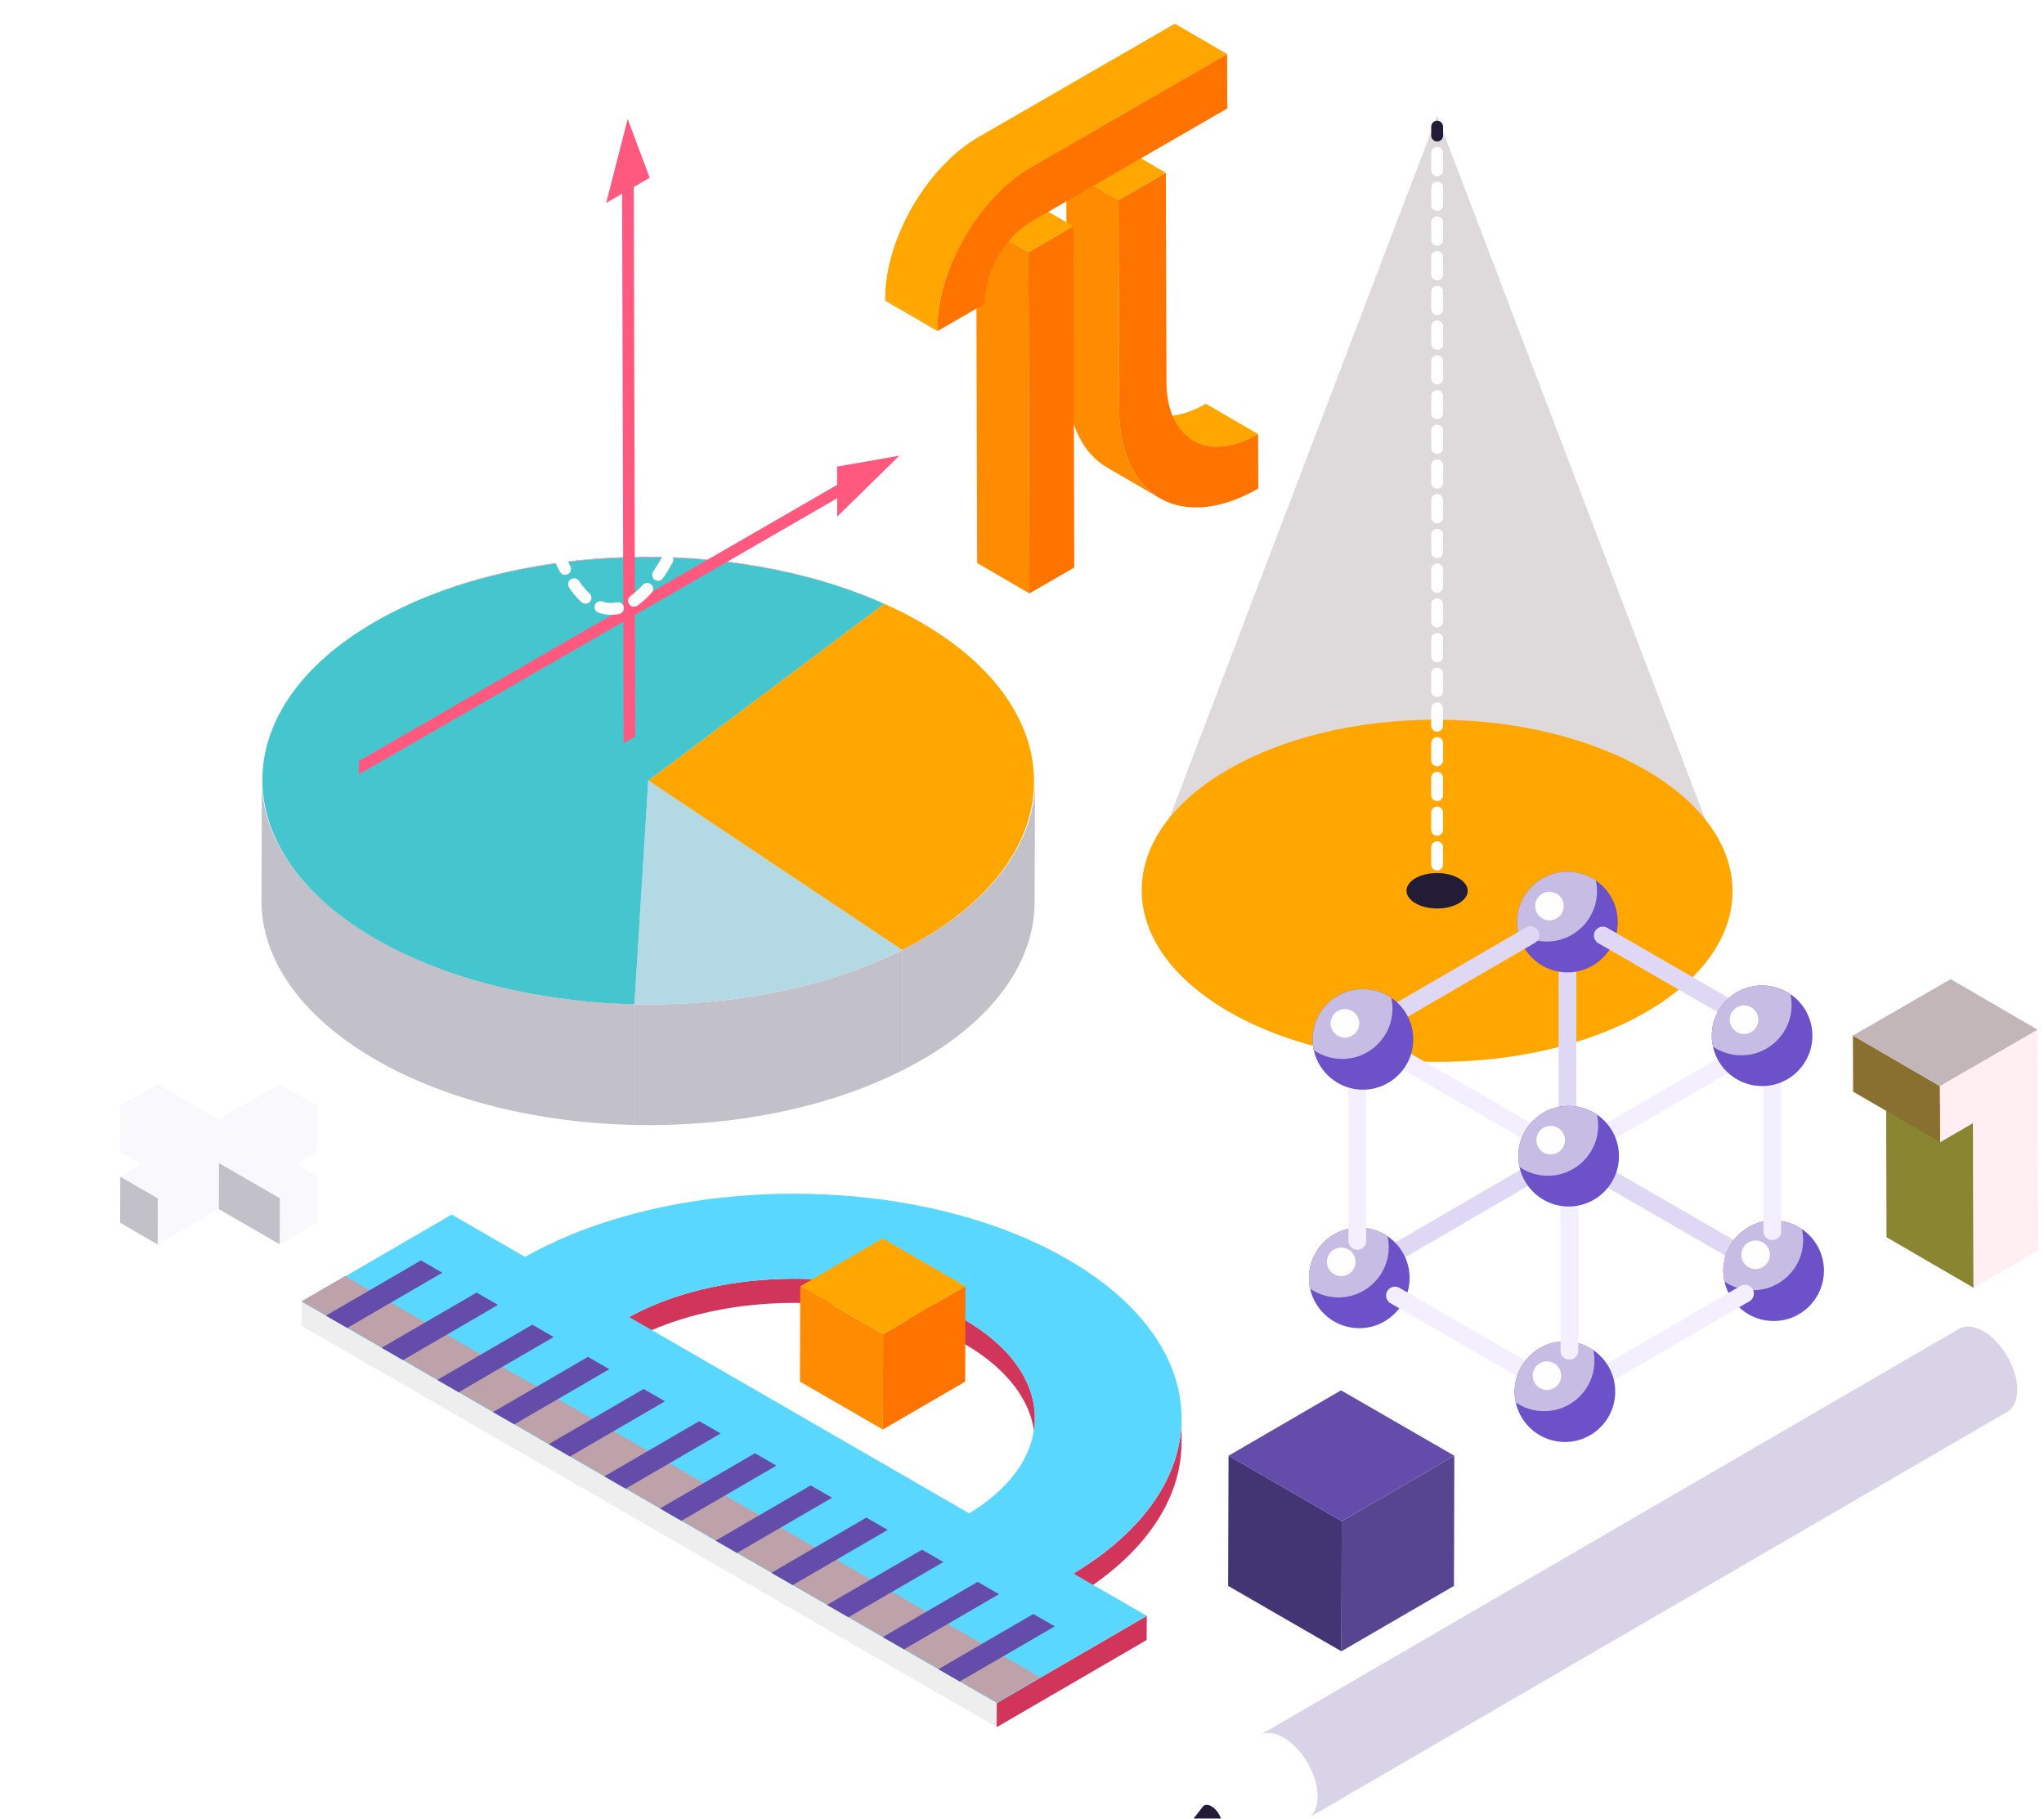 <svg width="345" height="307" viewBox="0 0 345 307" fill="none" xmlns="http://www.w3.org/2000/svg">
<g clip-path="url(#clip0)" filter="url(#filter0_i)">
<path d="M42.97 59.89L85.42 119.52L1 168.25L42.97 59.89Z" stroke="white" stroke-width="2" stroke-miterlimit="10" stroke-linecap="round" stroke-linejoin="round" stroke-dasharray="3 3"/>
<path d="M243.84 143.38L180.18 180.37L116.1 143.38L179.76 106.38L243.84 143.38Z" stroke="white" stroke-width="2" stroke-miterlimit="10" stroke-linecap="round" stroke-linejoin="round" stroke-dasharray="3 3"/>
<path d="M333.11 213.38L318.42 204.84L318.34 177.06L333.03 185.59L333.11 213.38Z" fill="#898530"/>
<path d="M327.47 188.81L312.78 180.27L312.75 170.8L327.44 179.34L327.47 188.81Z" fill="#897030"/>
<path d="M327.44 179.34L312.75 170.8L329.25 161.28L343.93 169.82L327.44 179.34Z" fill="#C2B6B9"/>
<path d="M343.93 169.82L344.04 207.07L333.11 213.38L333.03 185.59L327.47 188.81L327.44 179.34L343.93 169.82Z" fill="#FFEEF2"/>
<path d="M53.5 182.66L53.48 190.46L43.21 196.43L43.23 188.63L53.5 182.66Z" fill="#F9F8FC"/>
<path d="M30.59 188.63L30.56 196.43L20.23 190.46L20.25 182.66L30.59 188.63Z" fill="#F9F8FC"/>
<path d="M47.27 198.26L47.24 206.06L36.91 200.09L36.93 192.29L47.27 198.26Z" fill="#C2C0C9"/>
<path d="M53.57 194.6L53.55 202.4L47.24 206.06L47.27 198.26L53.57 194.6Z" fill="#F9F8FC"/>
<path d="M26.65 198.27L26.62 206.07L20.28 202.41L20.3 194.61L26.65 198.27Z" fill="#C2C0C9"/>
<path d="M36.93 192.29L36.91 200.09L26.62 206.07L26.65 198.27L36.93 192.29Z" fill="#F9F8FC"/>
<path d="M53.5 182.66L43.23 188.63L53.57 194.6L47.27 198.26L36.93 192.29L26.65 198.27L20.3 194.61L30.59 188.63L20.25 182.66L26.55 179L36.89 184.97L47.16 179L53.5 182.66Z" fill="#F9F8FC"/>
<path d="M155.73 154.49C154.6 155.15 153.43 155.76 152.24 156.36V176.71C153.41 176.12 154.56 175.51 155.67 174.87C168.29 167.54 174.6 157.94 174.63 148.33L174.69 127.95C174.66 137.56 168.35 147.16 155.73 154.49Z" fill="#C2C0C9"/>
<path d="M63.45 154.49C50.59 147.06 44.16 137.31 44.19 127.58L44.13 147.96C44.1 157.69 50.53 167.44 63.39 174.87C75.53 181.88 91.22 185.55 107.07 185.9V165.52C91.25 165.17 75.58 161.49 63.45 154.49Z" fill="#C2C0C9"/>
<path d="M107.08 165.52V185.9C123.15 186.25 139.38 183.19 152.24 176.71V156.36C139.37 162.83 123.14 165.89 107.08 165.52Z" fill="#C2C0C9"/>
<path d="M154.97 100.8C154.89 100.75 154.8 100.71 154.72 100.66H154.71C154.7 100.65 154.69 100.65 154.68 100.64C154.78 100.7 154.88 100.75 154.98 100.81C154.98 100.8 154.98 100.8 154.97 100.8Z" fill="#FF597F"/>
<path d="M155.4 101.04C180.8 115.7 180.93 139.83 155.7 154.49C155.58 154.56 155.46 154.63 155.34 154.7C155.13 154.82 155.06 154.86 155 154.9C154.74 155.05 154.47 155.2 154.2 155.34C153.92 155.49 153.64 155.64 153.36 155.79C153.17 155.89 153.11 155.92 153.06 155.95C152.79 156.09 152.52 156.23 152.25 156.36L109.42 127.77L149.25 97.91C150.39 98.42 151.51 98.95 152.59 99.51C152.78 99.61 152.85 99.64 152.91 99.68C153.12 99.79 153.18 99.82 153.24 99.85C153.31 99.89 153.39 99.93 153.46 99.97C153.69 100.09 153.81 100.16 153.92 100.22C154.08 100.31 154.17 100.36 154.27 100.41C154.46 100.51 154.54 100.56 154.62 100.61C154.81 100.72 154.89 100.76 154.98 100.81C155.17 100.91 155.29 100.98 155.4 101.04Z" fill="#FFA600"/>
<path d="M153.45 99.96C153.46 99.97 153.48 99.97 153.49 99.98C153.45 99.96 153.4 99.93 153.36 99.91C153.39 99.93 153.42 99.95 153.45 99.96Z" fill="#FF597F"/>
<path d="M154.72 100.66L154.71 100.65H154.72V100.66Z" fill="#FF597F"/>
<path d="M107.08 165.53L109.41 127.76L152.24 156.35C139.37 162.83 123.14 165.89 107.08 165.53Z" fill="#B3D9E4"/>
<path d="M154.61 100.59C154.53 100.54 154.44 100.5 154.36 100.45C154.33 100.43 154.29 100.41 154.26 100.39C154.17 100.34 154.08 100.29 153.98 100.24C153.96 100.23 153.93 100.21 153.91 100.2C153.8 100.14 153.68 100.08 153.57 100.02C153.54 100.01 153.52 99.99 153.49 99.98C153.88 100.19 154.26 100.4 154.65 100.61C154.64 100.61 154.62 100.6 154.61 100.59Z" fill="#FF597F"/>
<path d="M153.23 99.85C153.27 99.87 153.32 99.9 153.36 99.92C153.06 99.76 152.76 99.6 152.45 99.45C152.49 99.47 152.54 99.49 152.58 99.51C152.62 99.53 152.66 99.55 152.7 99.57C152.77 99.61 152.84 99.64 152.9 99.68C152.95 99.71 153 99.73 153.05 99.76C153.12 99.78 153.17 99.81 153.23 99.85Z" fill="#FF597F"/>
<path d="M155.4 101.04C155.29 100.97 155.17 100.91 155.06 100.84C155.17 100.91 155.28 100.97 155.4 101.04Z" fill="#FF597F"/>
<path d="M107.08 165.53C105.35 165.49 103.62 165.41 101.91 165.3C87.67 164.29 74.51 160.68 64.25 154.97C63.61 154.61 63.51 154.55 63.42 154.5C38.03 139.84 37.89 115.71 63.12 101.05C86.4 87.52 123.67 86.48 149.24 97.92L109.41 127.78L107.08 165.53Z" fill="#45C6CE"/>
<path d="M152.24 156.36C152.51 156.22 152.78 156.09 153.05 155.95C152.79 156.08 152.52 156.22 152.24 156.36Z" fill="#FF597F"/>
<path d="M101.7 165.28C88.08 164.32 74.88 160.88 64.26 154.96C74.51 160.68 87.67 164.29 101.7 165.28Z" fill="#FF597F"/>
<path d="M149.25 97.91C124.88 87 89.88 87.44 66.5 99.22C90.75 86.97 127 86.9 151.54 98.99C150.79 98.62 150.02 98.26 149.25 97.91Z" fill="#FF597F"/>
<path d="M151.88 99.15C152.07 99.25 152.27 99.34 152.46 99.44C152.26 99.35 152.07 99.25 151.88 99.15Z" fill="#FF597F"/>
<path d="M66.43 99.25C66.45 99.24 66.47 99.23 66.49 99.22C66.47 99.23 66.45 99.24 66.43 99.25Z" fill="#FF597F"/>
<path d="M65.38 99.79C65.73 99.61 66.08 99.43 66.43 99.25C66.08 99.43 65.73 99.61 65.38 99.79Z" fill="#FF597F"/>
<path d="M64.96 100.02C65.1 99.94 65.24 99.87 65.39 99.79C65.24 99.87 65.1 99.94 64.96 100.02Z" fill="#FF597F"/>
<path d="M64.26 100.4C64.49 100.27 64.73 100.15 64.96 100.02C64.72 100.15 64.49 100.27 64.26 100.4Z" fill="#FF597F"/>
<path d="M242.57 15.58L192.7 146.37H292.43L242.57 15.58Z" fill="#DEDADB"/>
<path d="M292.427 146.506C292.472 130.556 270.186 117.562 242.649 117.484C215.112 117.406 192.752 130.273 192.707 146.223C192.662 162.173 214.948 175.166 242.485 175.244C270.022 175.322 292.382 162.456 292.427 146.506Z" fill="#FFA600"/>
<path d="M246.21 144.25C248.23 145.42 248.24 147.31 246.23 148.48C244.22 149.65 240.95 149.65 238.92 148.48C236.9 147.31 236.89 145.42 238.9 144.25C240.91 143.08 244.18 143.08 246.21 144.25Z" fill="#221C36"/>
<path d="M242.57 146.37V144.87" stroke="#221C36" stroke-width="2" stroke-linecap="round" stroke-linejoin="round"/>
<path d="M242.57 141.94V20.34" stroke="white" stroke-width="2" stroke-linecap="round" stroke-linejoin="round" stroke-dasharray="2.93 2.93"/>
<path d="M242.57 18.88V17.38" stroke="#221C36" stroke-width="2" stroke-linecap="round" stroke-linejoin="round"/>
<path d="M240.037 239.738C240.12 210.61 199.422 186.882 149.137 186.739C98.851 186.597 58.02 210.094 57.937 239.221C57.855 268.349 98.552 292.077 148.838 292.219C199.123 292.362 239.955 268.865 240.037 239.738Z" stroke="white" stroke-width="2" stroke-miterlimit="10" stroke-linecap="round" stroke-linejoin="round" stroke-dasharray="3 3"/>
<path d="M334.76 220.7C333.16 219.78 331.72 219.69 330.67 220.3L212.56 288.94C213.6 288.33 215.05 288.42 216.65 289.34C219.83 291.17 222.39 295.61 222.38 299.26C222.37 301.07 221.74 302.35 220.7 302.95L338.81 234.31C339.84 233.71 340.48 232.44 340.49 230.62C340.5 226.97 337.94 222.53 334.76 220.7Z" fill="#D8D3E7"/>
<path d="M222.38 299.25C222.39 295.61 219.83 291.17 216.65 289.33C214.82 288.28 213.2 288.32 212.14 289.24C211.86 289.48 211.63 289.78 211.44 290.14L199 306.12L219.09 303.32C219.49 303.33 219.86 303.28 220.2 303.17H220.22C221.53 302.71 222.38 301.34 222.38 299.25Z" fill="white"/>
<path d="M206.27 303.99C206.27 302.86 205.48 301.48 204.49 300.91C203.92 300.58 203.42 300.6 203.09 300.88C203 300.95 202.93 301.05 202.87 301.16L199.01 306.12L205.25 305.25C205.37 305.25 205.49 305.24 205.59 305.2H205.6C206 305.06 206.26 304.64 206.27 303.99Z" fill="#221C36"/>
<path d="M162.72 218.72C160.89 217.66 158.93 216.73 156.88 215.92C155.3 215.3 153.66 214.74 151.97 214.26C150.59 213.87 149.18 213.52 147.74 213.22C146.42 212.95 145.08 212.71 143.73 212.52C142.43 212.34 141.12 212.19 139.8 212.08C138.48 211.97 137.15 211.9 135.82 211.87C134.44 211.84 133.06 211.84 131.69 211.89C130.18 211.94 128.68 212.04 127.19 212.19C125.45 212.36 123.72 212.6 122.02 212.91C119.41 213.38 116.87 214.01 114.44 214.79C111.51 215.74 108.74 216.91 106.21 218.31L106.2 222.39C108.73 220.99 111.5 219.82 114.43 218.87C116.86 218.08 119.4 217.46 122.01 216.99C123.71 216.68 125.43 216.44 127.18 216.27C128.67 216.12 130.18 216.02 131.68 215.97C133.06 215.92 134.44 215.92 135.81 215.95C137.14 215.98 138.47 216.05 139.79 216.16C141.11 216.27 142.42 216.41 143.72 216.6C145.07 216.79 146.41 217.02 147.73 217.3C149.16 217.6 150.58 217.94 151.96 218.34C153.65 218.82 155.29 219.37 156.87 220C158.93 220.81 160.88 221.75 162.71 222.8C170.69 227.41 174.67 233.45 174.66 239.48L174.67 235.4C174.68 229.37 170.7 223.33 162.72 218.72Z" fill="#D1365A"/>
<path d="M199.43 235.47L199.42 239.55C199.42 239.74 199.42 239.93 199.41 240.12L199.42 236.04C199.43 235.85 199.43 235.66 199.43 235.47Z" fill="#94344A"/>
<path d="M199 239.79C198.75 241.02 198.4 242.25 197.95 243.46C197.48 244.71 196.9 245.95 196.21 247.18C195.47 248.5 194.59 249.79 193.59 251.07C192.41 252.57 191.06 254.03 189.53 255.44C187.22 257.57 184.51 259.6 181.39 261.48L181.38 265.56C184.5 263.68 187.21 261.65 189.52 259.52C191.05 258.11 192.41 256.65 193.58 255.15C194.58 253.88 195.45 252.58 196.2 251.26C196.89 250.04 197.47 248.8 197.94 247.54C198.4 246.33 198.75 245.1 198.99 243.87C199.24 242.63 199.38 241.38 199.42 240.13L199.43 236.05C199.39 237.29 199.25 238.54 199 239.79Z" fill="#D1365A"/>
<path d="M181.38 261.47L181.37 265.55C181.3 265.59 181.22 265.64 181.15 265.68L181.16 261.6C181.23 261.56 181.31 261.51 181.38 261.47Z" fill="#B8405B"/>
<path d="M168.24 283.47L168.23 287.55L50.9 219.81L50.92 215.73L168.24 283.47Z" fill="#EEEEEE"/>
<path d="M193.56 268.76L193.54 272.84L168.23 287.55L168.24 283.47L193.56 268.76Z" fill="#D1365A"/>
<path d="M181.16 261.6L193.56 268.76L168.24 283.47L50.92 215.73L76.24 201.02L88.63 208.17C114.07 193.82 154.85 193.94 180.18 208.57C205.51 223.2 205.86 246.82 181.16 261.6ZM106.2 218.32L163.59 251.46C178.65 242.27 178.35 227.75 162.72 218.73C147.09 209.7 122 209.57 106.2 218.32Z" fill="#59D7FF"/>
<path d="M175.56 279.13L168.22 283.39L50.9 215.66L58.24 211.4L175.56 279.13Z" fill="#BDA2A9"/>
<path d="M93.45 221.69L77.42 231.01L73.8 228.93L89.84 219.61L93.45 221.69Z" fill="#644DAA"/>
<path d="M140.44 248.82L124.4 258.14L120.79 256.06L136.83 246.74L140.44 248.82Z" fill="#644DAA"/>
<path d="M102.84 227.12L86.81 236.44L83.21 234.36L99.24 225.04L102.84 227.12Z" fill="#644DAA"/>
<path d="M112.24 232.54L96.21 241.86L92.61 239.78L108.64 230.46L112.24 232.54Z" fill="#644DAA"/>
<path d="M121.64 237.97L105.6 247.29L102 245.21L118.03 235.89L121.64 237.97Z" fill="#644DAA"/>
<path d="M84.05 216.27L68.02 225.59L64.41 223.5L80.45 214.19L84.05 216.27Z" fill="#644DAA"/>
<path d="M74.65 210.84L58.61 220.16L55.01 218.08L71.05 208.76L74.65 210.84Z" fill="#644DAA"/>
<path d="M131.04 243.4L115.01 252.72L111.4 250.63L127.43 241.31L131.04 243.4Z" fill="#644DAA"/>
<path d="M149.83 254.25L133.8 263.57L130.2 261.49L146.23 252.17L149.83 254.25Z" fill="#644DAA"/>
<path d="M178.03 270.53L161.99 279.84L158.39 277.76L174.42 268.44L178.03 270.53Z" fill="#644DAA"/>
<path d="M159.23 259.67L143.2 268.99L139.59 266.91L155.63 257.59L159.23 259.67Z" fill="#644DAA"/>
<path d="M168.62 265.1L152.59 274.41L148.99 272.34L165.02 263.02L168.62 265.1Z" fill="#644DAA"/>
<path d="M245.47 241.73L245.41 263.7L226.41 274.74L226.47 252.77L245.47 241.73Z" fill="#57468F"/>
<path d="M226.47 252.77L226.41 274.74L207.29 263.7L207.36 241.73L226.47 252.77Z" fill="#433473"/>
<path d="M245.47 241.73L226.47 252.77L207.36 241.73L226.35 230.69L245.47 241.73Z" fill="#644DAA"/>
<path d="M162.96 213.14L162.91 229.22L149.01 237.3L149.06 221.22L162.96 213.14Z" fill="#FF7300"/>
<path d="M149.06 221.22L149.01 237.3L135.02 229.22L135.07 213.14L149.06 221.22Z" fill="#FF8C00"/>
<path d="M162.96 213.14L149.06 221.22L135.07 213.14L148.97 205.06L162.96 213.14Z" fill="#FFA600"/>
<path d="M201.38 70.35L192.56 65.22C195.37 66.85 199.25 66.62 203.53 64.15L212.35 69.28C208.07 71.75 204.19 71.98 201.38 70.35Z" fill="#FFA600"/>
<path d="M196.78 25.18L196.88 60.47C196.91 70.24 203.85 74.19 212.35 69.28L212.38 78.46C199.47 85.91 188.93 79.91 188.89 65.08L188.79 29.79L196.78 25.18Z" fill="#FF7300"/>
<path d="M188.79 29.79L179.97 24.66L187.96 20.05L196.78 25.18L188.79 29.79Z" fill="#FFA600"/>
<path d="M188.89 65.08L188.79 29.79L179.97 24.66L180.07 59.95C180.09 67.32 182.7 72.51 186.91 74.95L195.73 80.08C191.52 77.64 188.91 72.45 188.89 65.08Z" fill="#FF8C00"/>
<path d="M181.16 34.2L181.32 91.8L173.75 96.17L173.59 38.57L181.16 34.2Z" fill="#FF7300"/>
<path d="M173.59 38.57L164.77 33.44L172.34 29.07L181.16 34.2L173.59 38.57Z" fill="#FFA600"/>
<path d="M173.75 96.17L164.93 91.04L164.77 33.44L173.59 38.57L173.75 96.17Z" fill="#FF8C00"/>
<path d="M158.23 51.89L149.41 46.76V46.37L158.23 51.5V51.89Z" fill="#FFA600"/>
<path d="M198.3 0L165.12 19.16C156.43 24.18 149.38 36.39 149.41 46.38L158.23 51.51C158.2 41.52 165.25 29.31 173.94 24.29L207.12 5.13L198.3 0Z" fill="#FFA600"/>
<path d="M207.12 5.13L207.15 14.31L173.97 33.47C169.69 35.94 166.21 41.96 166.22 46.89V47.28L158.23 51.89V51.5C158.2 41.51 165.25 29.3 173.94 24.28L207.12 5.13Z" fill="#FF7300"/>
<path d="M105.95 16.07L109.66 26.01L106.97 27.57L107.17 97.56L141.29 77.85L141.28 74.76L151.8 72.92L141.31 83.21L141.3 80.11L107.17 99.82L107.23 120.32L105.26 121.46L105.21 100.95L60.58 126.72L60.57 124.46L105.2 98.69L105 28.7L102.31 30.26L105.95 16.07Z" fill="#FF597F"/>
<path d="M122.94 37.95C123.02 65.69 115.58 92.51 106.32 97.85C97.06 103.2 89.5 85.04 89.42 57.3" stroke="white" stroke-width="2" stroke-miterlimit="10" stroke-linecap="round" stroke-linejoin="round" stroke-dasharray="3 3"/>
<path d="M264.78 190.99L229.31 170.51" stroke="#F3EFFF" stroke-width="3" stroke-miterlimit="10" stroke-linecap="round" stroke-linejoin="round"/>
<path d="M299.81 211.18L264.35 190.71" stroke="#DFD8F4" stroke-width="3" stroke-miterlimit="10" stroke-linecap="round" stroke-linejoin="round"/>
<path d="M264.35 190.71L229.1 211.19" stroke="#DFD8F4" stroke-width="3" stroke-miterlimit="10" stroke-linecap="round" stroke-linejoin="round"/>
<path d="M300.07 170.51L264.83 190.99" stroke="#F3EFFF" stroke-width="3" stroke-miterlimit="10" stroke-linecap="round" stroke-linejoin="round"/>
<path d="M264.57 151.11V192.54" stroke="#DFD8F4" stroke-width="3" stroke-miterlimit="10" stroke-linecap="round" stroke-linejoin="round"/>
<path d="M273.06 151.64C273.06 156.34 269.26 160.14 264.57 160.14C260.51 160.14 257.11 157.29 256.27 153.48C256.15 152.89 256.07 152.28 256.07 151.65C256.07 146.96 259.88 143.16 264.57 143.16C266.34 143.16 267.99 143.71 269.35 144.63C271.6 146.15 273.06 148.73 273.06 151.64Z" fill="#6C51C8"/>
<path d="M269.55 146.45C269.55 151.14 265.75 154.94 261.06 154.94C259.29 154.94 257.63 154.39 256.27 153.47C256.15 152.88 256.07 152.27 256.07 151.64C256.07 146.95 259.88 143.15 264.57 143.15C266.34 143.15 267.99 143.7 269.35 144.62C269.48 145.21 269.55 145.82 269.55 146.45Z" fill="#C6BCE4"/>
<path d="M259.12 148.94C259.12 147.61 260.2 146.53 261.53 146.53C262.86 146.53 263.94 147.61 263.94 148.94C263.94 150.27 262.86 151.35 261.53 151.35C260.2 151.35 259.12 150.27 259.12 148.94Z" fill="#FEFEFE"/>
<path d="M237.92 211.7C237.92 216.4 234.12 220.2 229.43 220.2C225.37 220.2 221.97 217.35 221.13 213.54C221.01 212.95 220.93 212.34 220.93 211.71C220.93 207.02 224.74 203.22 229.43 203.22C231.2 203.22 232.85 203.77 234.21 204.69C236.45 206.21 237.92 208.79 237.92 211.7Z" fill="#6C51C8"/>
<path d="M234.4 206.52C234.4 211.21 230.6 215.01 225.91 215.01C224.14 215.01 222.48 214.46 221.12 213.54C221 212.95 220.92 212.34 220.92 211.71C220.92 207.02 224.73 203.22 229.42 203.22C231.19 203.22 232.84 203.77 234.2 204.69C234.33 205.28 234.4 205.88 234.4 206.52Z" fill="#C6BCE4"/>
<path d="M226.38 211.41C227.711 211.41 228.79 210.331 228.79 209C228.79 207.669 227.711 206.59 226.38 206.59C225.049 206.59 223.97 207.669 223.97 209C223.97 210.331 225.049 211.41 226.38 211.41Z" fill="#FEFEFE"/>
<path d="M307.86 210.49C307.86 215.19 304.06 218.99 299.37 218.99C295.31 218.99 291.91 216.14 291.07 212.33C290.95 211.74 290.87 211.13 290.87 210.5C290.87 205.81 294.68 202.01 299.37 202.01C301.14 202.01 302.79 202.56 304.15 203.48C306.39 205.01 307.86 207.58 307.86 210.49Z" fill="#6C51C8"/>
<path d="M304.35 205.31C304.35 210 300.55 213.8 295.86 213.8C294.09 213.8 292.43 213.25 291.07 212.33C290.95 211.74 290.87 211.13 290.87 210.5C290.87 205.81 294.68 202.01 299.37 202.01C301.14 202.01 302.79 202.56 304.15 203.48C304.27 204.07 304.35 204.68 304.35 205.31Z" fill="#C6BCE4"/>
<path d="M296.32 210.21C297.651 210.21 298.73 209.131 298.73 207.8C298.73 206.469 297.651 205.39 296.32 205.39C294.989 205.39 293.91 206.469 293.91 207.8C293.91 209.131 294.989 210.21 296.32 210.21Z" fill="#FEFEFE"/>
<path d="M258.33 153.85L229.1 170.83" stroke="#DFD8F4" stroke-width="3" stroke-miterlimit="10" stroke-linecap="round" stroke-linejoin="round"/>
<path d="M299.81 170.83L270.53 153.92" stroke="#DFD8F4" stroke-width="3" stroke-miterlimit="10" stroke-linecap="round" stroke-linejoin="round"/>
<path d="M264.83 231.65L235.45 214.69" stroke="#F3EFFF" stroke-width="3" stroke-miterlimit="10" stroke-linecap="round" stroke-linejoin="round"/>
<path d="M294.53 214.36L264.78 231.65" stroke="#F3EFFF" stroke-width="3" stroke-miterlimit="10" stroke-linecap="round" stroke-linejoin="round"/>
<path d="M272.63 230.91C272.63 235.61 268.83 239.41 264.14 239.41C260.08 239.41 256.68 236.56 255.84 232.75C255.72 232.16 255.64 231.55 255.64 230.92C255.64 226.23 259.45 222.43 264.14 222.43C265.91 222.43 267.56 222.98 268.92 223.9C271.16 225.42 272.63 228 272.63 230.91Z" fill="#6C51C8"/>
<path d="M269.12 225.72C269.12 230.41 265.32 234.21 260.63 234.21C258.86 234.21 257.2 233.66 255.84 232.74C255.72 232.15 255.64 231.54 255.64 230.91C255.64 226.22 259.45 222.42 264.14 222.42C265.91 222.42 267.56 222.97 268.92 223.89C269.05 224.48 269.12 225.09 269.12 225.72Z" fill="#C6BCE4"/>
<path d="M258.69 228.21C258.69 226.88 259.77 225.8 261.1 225.8C262.43 225.8 263.51 226.88 263.51 228.21C263.51 229.54 262.43 230.62 261.1 230.62C259.77 230.62 258.69 229.54 258.69 228.21Z" fill="#FEFEFE"/>
<path d="M264.89 190.39V224.01" stroke="#F3EFFF" stroke-width="3" stroke-miterlimit="10" stroke-linecap="round" stroke-linejoin="round"/>
<path d="M273.26 191.16C273.26 195.86 269.46 199.66 264.77 199.66C260.71 199.66 257.31 196.81 256.47 193C256.35 192.41 256.27 191.8 256.27 191.17C256.27 186.48 260.08 182.68 264.77 182.68C266.54 182.68 268.19 183.23 269.55 184.15C271.79 185.67 273.26 188.25 273.26 191.16Z" fill="#6C51C8"/>
<path d="M269.75 185.98C269.75 190.67 265.95 194.47 261.26 194.47C259.49 194.47 257.83 193.92 256.47 193C256.35 192.41 256.27 191.8 256.27 191.17C256.27 186.48 260.08 182.68 264.77 182.68C266.54 182.68 268.19 183.23 269.55 184.15C269.68 184.74 269.75 185.34 269.75 185.98Z" fill="#C6BCE4"/>
<path d="M259.32 188.46C259.32 187.13 260.4 186.05 261.73 186.05C263.06 186.05 264.14 187.13 264.14 188.46C264.14 189.79 263.06 190.87 261.73 190.87C260.4 190.87 259.32 189.79 259.32 188.46Z" fill="#FEFEFE"/>
<path d="M229.1 170.83V205.46" stroke="#F3EFFF" stroke-width="3" stroke-miterlimit="10" stroke-linecap="round" stroke-linejoin="round"/>
<path d="M299.14 170.83V203.83" stroke="#F3EFFF" stroke-width="3" stroke-miterlimit="10" stroke-linecap="round" stroke-linejoin="round"/>
<path d="M238.54 171.44C238.54 176.14 234.74 179.94 230.05 179.94C225.99 179.94 222.59 177.09 221.75 173.28C221.63 172.69 221.55 172.08 221.55 171.45C221.55 166.76 225.36 162.96 230.05 162.96C231.82 162.96 233.47 163.51 234.83 164.43C237.08 165.95 238.54 168.53 238.54 171.44Z" fill="#6C51C8"/>
<path d="M235.03 166.26C235.03 170.95 231.23 174.75 226.54 174.75C224.77 174.75 223.11 174.2 221.75 173.28C221.63 172.69 221.55 172.08 221.55 171.45C221.55 166.76 225.36 162.96 230.05 162.96C231.82 162.96 233.47 163.51 234.83 164.43C234.96 165.01 235.03 165.62 235.03 166.26Z" fill="#C6BCE4"/>
<path d="M227.01 171.15C228.341 171.15 229.42 170.071 229.42 168.74C229.42 167.409 228.341 166.33 227.01 166.33C225.679 166.33 224.6 167.409 224.6 168.74C224.6 170.071 225.679 171.15 227.01 171.15Z" fill="#FEFEFE"/>
<path d="M305.91 170.83C305.91 175.53 302.11 179.33 297.42 179.33C293.36 179.33 289.96 176.48 289.12 172.67C289 172.08 288.92 171.47 288.92 170.84C288.92 166.15 292.73 162.35 297.42 162.35C299.19 162.35 300.84 162.9 302.2 163.82C304.44 165.34 305.91 167.92 305.91 170.83Z" fill="#6C51C8"/>
<path d="M302.4 165.65C302.4 170.34 298.6 174.14 293.91 174.14C292.14 174.14 290.48 173.59 289.12 172.67C289 172.08 288.92 171.47 288.92 170.84C288.92 166.15 292.73 162.35 297.42 162.35C299.19 162.35 300.84 162.9 302.2 163.82C302.33 164.41 302.4 165.01 302.4 165.65Z" fill="#C6BCE4"/>
<path d="M294.37 170.54C295.701 170.54 296.78 169.461 296.78 168.13C296.78 166.799 295.701 165.72 294.37 165.72C293.039 165.72 291.96 166.799 291.96 168.13C291.96 169.461 293.039 170.54 294.37 170.54Z" fill="#FEFEFE"/>
</g>
<defs>
<filter id="filter0_i" x="0" y="0" width="344.04" height="310.12" filterUnits="userSpaceOnUse" color-interpolation-filters="sRGB">
<feFlood flood-opacity="0" result="BackgroundImageFix"/>
<feBlend mode="normal" in="SourceGraphic" in2="BackgroundImageFix" result="shape"/>
<feColorMatrix in="SourceAlpha" type="matrix" values="0 0 0 0 0 0 0 0 0 0 0 0 0 0 0 0 0 0 127 0" result="hardAlpha"/>
<feOffset dy="4"/>
<feGaussianBlur stdDeviation="2"/>
<feComposite in2="hardAlpha" operator="arithmetic" k2="-1" k3="1"/>
<feColorMatrix type="matrix" values="0 0 0 0 0 0 0 0 0 0 0 0 0 0 0 0 0 0 0.25 0"/>
<feBlend mode="normal" in2="shape" result="effect1_innerShadow"/>
</filter>
<clipPath id="clip0">
<rect width="344.04" height="306.12" fill="white"/>
</clipPath>
</defs>
</svg>
